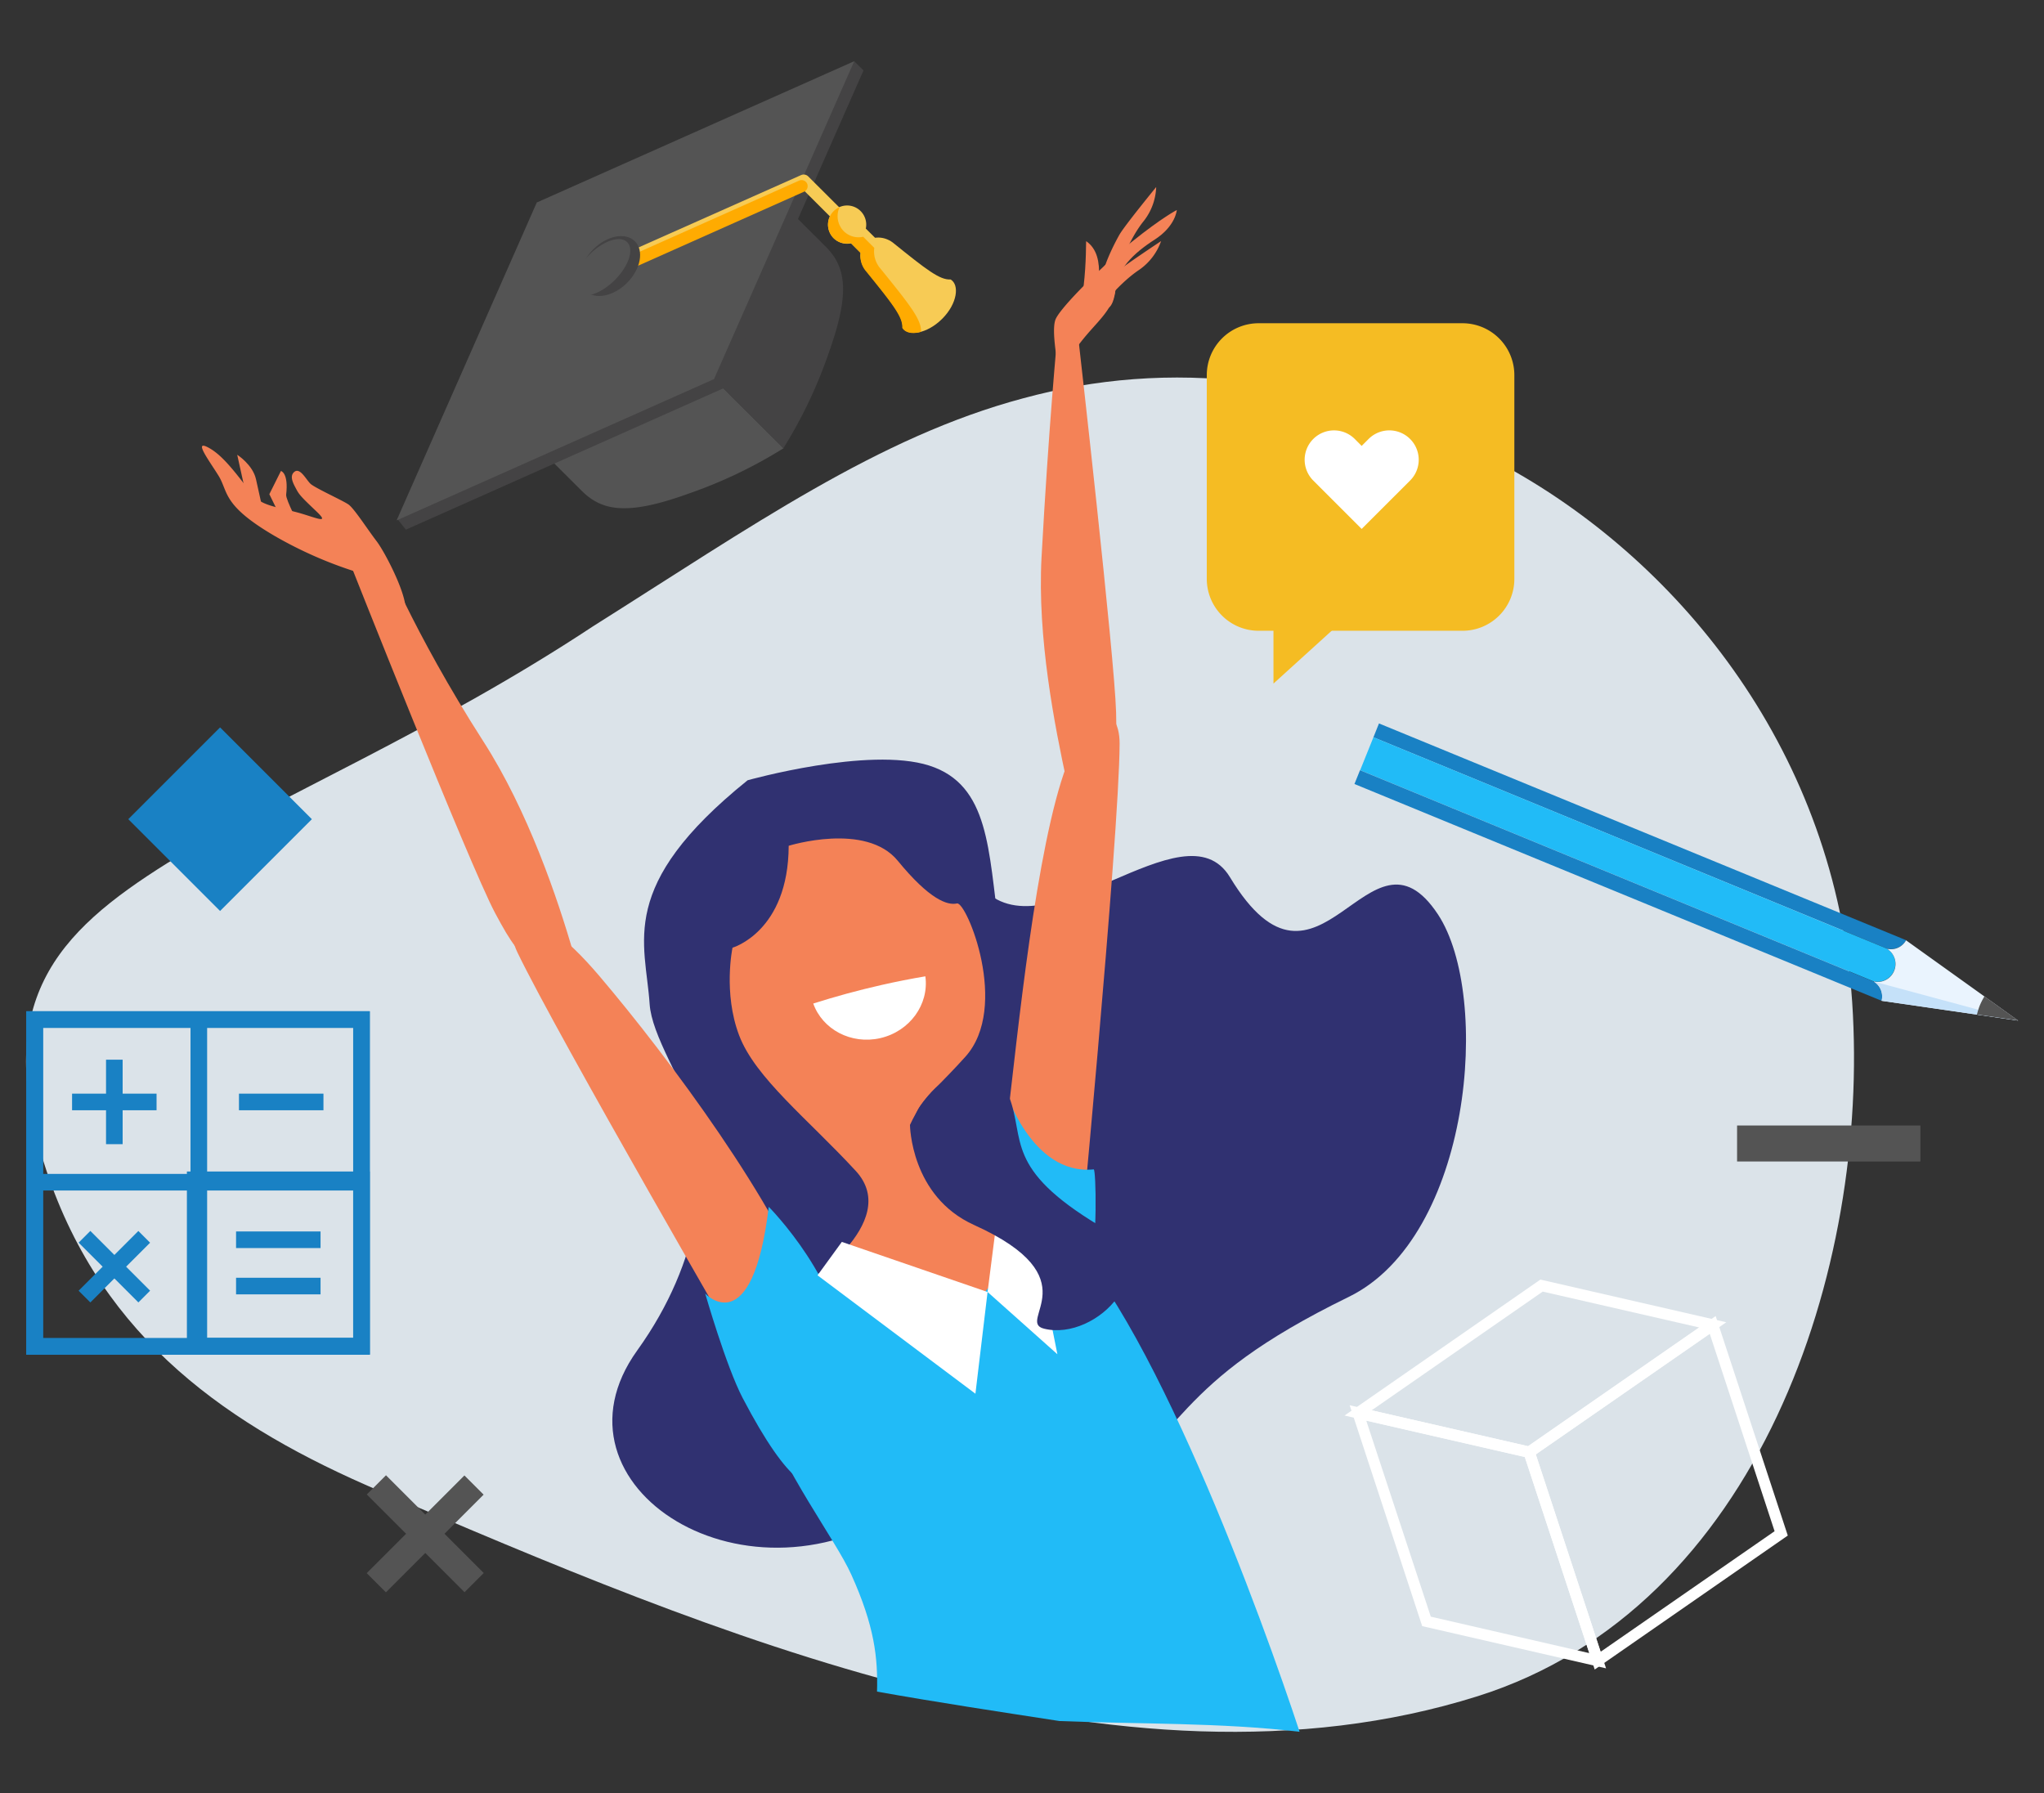 <?xml version="1.0" encoding="UTF-8"?> <svg xmlns="http://www.w3.org/2000/svg" id="Layer_1" data-name="Layer 1" viewBox="0 0 570 500"><rect x="0" y="0" width="570" height="500" fill="#333333" stroke="none"/><defs><style>.cls-1{fill:#dbe3e9;}.cls-2{fill:#1981c4;}.cls-3{fill:#303171;}.cls-4{fill:#f48257;}.cls-5{fill:#21bbf7;}.cls-6{fill:#fff;}.cls-7{fill:#f5bc23;}.cls-8{isolation:isolate;}.cls-9{fill:#545454;}.cls-10{fill:#444344;}.cls-11{fill:#f7cb55;}.cls-12{fill:#ffab01;}.cls-13{fill:#eaf4fe;}.cls-14{fill:#c5e1f9;}</style></defs><path class="cls-1" d="M105.75,415.73C196.26,454.42,312,504.54,412.11,473,490.42,448.27,521.48,354,516.51,279.47c-4.6-69.13-47.4-122.07-95.91-149-50.51-27-95.46-30.23-135.27-19.4-40.38,10.79-75.62,35.65-120,63.61-43.37,28.67-87.34,47.31-118.66,66-31,19.41-49.32,38.85-33.74,85.69C28.64,373.7,64.29,398,105.75,415.73Z"></path><rect class="cls-2" x="43.27" y="210.35" width="36.2" height="36.2" transform="translate(-143.56 110.3) rotate(-45)"></rect><path class="cls-3" d="M184.26,276.49s29.93,49.32-6.56,100.1c-27.15,37.77,31,75.06,76.32,42.62,24.38-17.45,32.59,11.24,47.67,1,29.89-20.35,24.13-34,74.46-58.57C410.31,344.94,416,277.81,401,255c-19.24-29.11-33.09,30.79-58-10.37-12.79-21.17-51.8,22.83-69.49,2.57S185.91,244.06,184.26,276.49Z"></path><path class="cls-3" d="M208.48,217.59s33.77-9.49,50.65-4.1,16.47,23.9,19.48,45.32,42.64,13.37,58.24,37.47,3.52,67.94-17.75,93.5c-40.64,48.87-109.1,18.43-108.35.48,2.59-61.75-28.45-93.05-29.59-110.29S171.87,247.08,208.48,217.59Z"></path><path class="cls-4" d="M219.94,235.86s21.5-6.71,30.41,4.17,13.89,12.51,16.52,11.91,14.84,28.88,2.32,42.77-16.22,13.81-13.63,25.2,13.72,19.92,16.94,21.95,54.55,13.23,5.37,47.76c-14.5,10.18-39.19,47.85-43,41.94-62.73-97.9-11.66-72.5-11.66-72.5S252,341,238.63,326.51s-28-25.91-32.51-37.78-1.85-24.45-1.85-24.45S219.84,259.83,219.94,235.86Z"></path><path class="cls-4" d="M208.52,380.41s-52.87-91.29-64.2-114.76c-5.08-10.55,3.13-16.65,22.81,6.51s49.78,63.82,59.42,90.92S220.92,394.85,208.52,380.41Z"></path><path class="cls-4" d="M300.14,358.93s12-125.53,12.08-151.58c0-11.72-10-13.69-17.77,15.71s-12.16,80.66-14.7,98.74C275.75,350.28,295.18,377.31,300.14,358.93Z"></path><path class="cls-4" d="M307.22,224.35s-8.45-.48-9.69-6.16c-3.42-15.8-8.29-40.38-7.08-62.8,2-36.59,4.39-61.54,4.39-61.54l5.93,1s10.06,88.42,10.47,103.79c.17,6.27.08,9.72-.68,13.09C309.47,216.66,312.31,211.25,307.22,224.35Z"></path><path class="cls-5" d="M244.57,471.73c16.78,3,33.8,5.57,50.84,8.2,22.28.91,44.84.39,67,3-10-30.39-42-119.06-68.83-141.67-16-13.46-24.27-15-24.27-15s26.51,15.27,11.31,28.12c-9.48,8-9.8,12.86-10.32,12.23-18-21.56-46.45-10.11-46.45-10.11s9.68,3.73,6.53,23.57c-3,18.55-19.14,10.3-19.14,10.3,7.4,20.43,21.72,38.86,26.17,48.76C243.87,453.43,244.83,462.29,244.57,471.73Z"></path><path class="cls-4" d="M305.39,87.86s1.69-8.13,4.73-11c2.13-2,13.67-9.63,13.67-9.63a16.31,16.31,0,0,1-6.09,8C310.93,79.77,305.39,87.86,305.39,87.86Z"></path><path class="cls-4" d="M311.12,80.33c.55-5.19,4.73-9.57,10.89-13.52,5.85-3.76,6.16-8.24,6.16-8.24s-4,2-12.48,8.81c-2.38,1.9-4.71,4-6.92,6C301.49,80.15,309.72,93.7,311.12,80.33Z"></path><path class="cls-4" d="M296.25,90.65c2.41-2.75,5.66-8.46,5.92-10.74.81-6.88.65-12.71.72-12.66,6.34,4.36,2.24,15.38,3.08,20S290,97.79,296.25,90.65Z"></path><path class="cls-4" d="M297.72,101c5.39-10,12.58-12.79,13.4-20.63a19.9,19.9,0,0,1,.56-2.52c.53-2.25.73-4.87,1.06-5.77s1.8-3.79.79-2.92c-9,7.74-18.24,17.27-19.21,20-1.14,3.16.45,11.43,1.8,20.23C297.14,116,293.92,108,297.72,101Z"></path><path class="cls-4" d="M310,80.29s-2.8-.33-2.67-2.53c.22-3.61,3.58-10.11,4.87-12.36,1.45-2.52,10.22-13.24,10.22-13.24a16.24,16.24,0,0,1-3.46,9.46C313.79,67.94,310,80.29,310,80.29Z"></path><path class="cls-6" d="M245.77,274.69c4.13-.94,8.22-1.74,12.28-2.43,1.08,7.8-4.33,15.36-12.61,17.25-8.1,1.83-16.08-2.44-18.65-9.66C232.9,277.91,239.23,276.17,245.77,274.69Z"></path><path class="cls-5" d="M214.38,336.54s21.23,21.34,21.21,43.31-2.53,59.61-28.49,10c-4.63-8.86-10.44-29.12-10.44-29.12S209.78,374.73,214.38,336.54Z"></path><path class="cls-5" d="M280.18,303.64s7.33,24.22,24.82,22.46c.64-.07,1.12,20.66-1.14,28.31s-25.23-15.16-26.09-24.36S280.18,303.64,280.18,303.64Z"></path><polygon class="cls-6" points="275.4 360.29 294.87 377.65 288.1 343.78 277.94 340.4 275.4 360.29"></polygon><path class="cls-3" d="M253.76,313.7s.15,19.91,17.87,27.9c32.86,14.84,11.58,26.94,19.51,28.92,14.66,3.67,34.67-17.17,15.44-28.72-26.62-16-20.63-24.08-25.17-35.95S261.78,296.23,253.76,313.7Z"></path><path class="cls-4" d="M158.29,272.4s4.32,2.75,1.69-6.35c-4.45-15.48-12.77-40-25.23-59.36-19.79-30.85-28.62-53.44-28.62-53.44l-8.72,3.29S130.83,241,138.06,254.6c4.68,8.76,6.41,11,12,15.58C153.16,272.67,156.79,276.31,158.29,272.4Z"></path><path class="cls-4" d="M68.65,138.13l-2.5-11.31s4.35,2.77,5.24,6.84l1.73,7.8Z"></path><path class="cls-4" d="M78.5,144.74l-3.39-6.93,3.23-6.47s2.17.46,1.46,6.62c-.15,1.39,3.83,8.89,3.83,8.89Z"></path><path class="cls-4" d="M106.44,161.47a114.62,114.62,0,0,1-29.67-11.91c-15-8.72-13-12.36-15.86-16.95s-7.49-10.67-2.1-7.39,10.67,12.48,13.41,14.32,7.52,2.38,12,3.73,7.61,2.77,4.07-.61-4.73-4.49-5.53-6-2.25-3.83-.66-5.09,3.29,2.2,4.47,3.33,9,4.67,10.59,5.77,5.24,6.83,7.86,10.25,10.19,18.19,7.51,20.65C112.54,171.54,110.94,162.81,106.44,161.47Z"></path><polygon class="cls-6" points="234.76 346.32 275.4 360.29 272.01 388.66 227.98 355.64 234.76 346.32"></polygon><path class="cls-2" d="M103.12,377.69h-51v-51h51Zm-46.39-4.63H98.49V331.3H56.73Z"></path><rect class="cls-2" x="65.83" y="356.32" width="23.56" height="4.63"></rect><rect class="cls-2" x="65.83" y="343.41" width="23.56" height="4.63"></rect><path class="cls-2" d="M103.12,377.79H7.33V282h95.79ZM12,373.16H98.49V286.63H12Z"></path><path class="cls-2" d="M103.12,377.79H7.33V282h95.79ZM12,373.16H98.49V286.63H12Z"></path><rect class="cls-2" x="53.13" y="284.31" width="4.63" height="90.72"></rect><rect class="cls-2" x="10.09" y="327.36" width="90.72" height="4.63"></rect><rect class="cls-2" x="20.1" y="304.98" width="23.56" height="4.63"></rect><rect class="cls-2" x="29.57" y="295.51" width="4.63" height="23.56"></rect><rect class="cls-2" x="66.64" y="304.98" width="23.56" height="4.63"></rect><rect class="cls-2" x="29.57" y="341.45" width="4.63" height="23.57" transform="translate(-240.43 126) rotate(-45)"></rect><rect class="cls-2" x="20.1" y="350.92" width="23.56" height="4.63" transform="translate(-240.43 126.01) rotate(-45)"></rect><path class="cls-7" d="M351,90.14h56.83a14.47,14.47,0,0,1,14.47,14.47v56.83a14.46,14.46,0,0,1-14.46,14.46H351a14.47,14.47,0,0,1-14.47-14.47V104.6A14.46,14.46,0,0,1,351,90.14Z"></path><polygon class="cls-7" points="355.13 190.62 355.12 168.66 379.33 168.66 355.13 190.62"></polygon><path class="cls-6" d="M393.23,122.42a8.18,8.18,0,0,0-11.58,0l-1.93,1.93-1.92-1.93A8.18,8.18,0,1,0,366.22,134l1.93,1.94h0l11.57,11.56,11.57-11.56h0l1.94-1.94A8.18,8.18,0,0,0,393.23,122.42Z"></path><g class="cls-8"><path class="cls-6" d="M426.76,406.64l-51.82-11.9,54.62-37.91,51.83,11.9ZM382.5,393.29l43.62,10,47.72-33.11-43.63-10Z"></path><path class="cls-6" d="M447.87,465.24,396.6,453.47l-20.22-61.59,51.26,11.77ZM399,450.83,443.2,461l-18-54.68-44.19-10.14Z"></path><path class="cls-6" d="M444.71,465.57,424.6,404.36,478.44,367l20.11,61.21Zm-16.43-60,18.08,55.05L494.87,427l-18.08-55.05Z"></path></g><rect class="cls-9" x="484.41" y="313.86" width="51.12" height="10.04"></rect><rect class="cls-9" x="114.78" y="408.46" width="7.57" height="38.54" transform="translate(-267.7 209.09) rotate(-45)"></rect><rect class="cls-9" x="99.31" y="423.94" width="38.53" height="7.57" transform="translate(-267.73 209.15) rotate(-45)"></rect><path class="cls-9" d="M168.82,75.49,149.66,94.72c-8.06,8.38-10,19.71-4.44,25.21l17.06,17c5.56,5.48,12.46,6.93,29.44.83A130.33,130.33,0,0,0,218.5,125Z"></path><path class="cls-10" d="M168.78,75.53,188,56.3c8.35-8.09,19.67-10.09,25.19-4.53l17.06,17c5.5,5.54,7,12.44.93,29.43A129.67,129.67,0,0,1,218.45,125Z"></path><path class="cls-10" d="M201.7,108.3l-88.51,39.4-2.41-3L238.21,17.07l2.59,2.57Z"></path><path class="cls-9" d="M199.11,105.72l-88.51,39.4,39.09-88.65,88.52-39.4Z"></path><path class="cls-11" d="M240.92,67.63a1.82,1.82,0,0,1-2.35-.17L223.71,52.64l-55.26,24.6A1.81,1.81,0,1,1,167,73.93l56.39-25.1a1.8,1.8,0,0,1,2,.37l15.74,15.69a1.8,1.8,0,0,1,0,2.56A1.18,1.18,0,0,1,240.92,67.63Z"></path><path class="cls-12" d="M224.5,53.3a1.65,1.65,0,0,1-.32.18L171.44,77a1.69,1.69,0,1,1-1.38-3.09L222.8,50.39a1.69,1.69,0,0,1,1.7,2.91Z"></path><path class="cls-10" d="M177.05,67.28c2.6,2.59,1.63,7.79-2.18,11.6s-9,4.81-11.59,2.22-1.63-7.78,2.18-11.6S174.45,64.69,177.05,67.28Z"></path><path class="cls-9" d="M174.9,67.52c2,2,.42,6.69-3.44,10.56s-8.57,5.42-10.54,3.47-.42-6.67,3.44-10.55S172.94,65.57,174.9,67.52Z"></path><path class="cls-11" d="M240,58.87a5.33,5.33,0,1,1-7.54,0A5.32,5.32,0,0,1,240,58.87Z"></path><path class="cls-11" d="M245.72,68a2.91,2.91,0,0,1,0,4.12h0a2.9,2.9,0,0,1-4.12,0l-7.36-7.33a2.92,2.92,0,0,1,0-4.12h0a2.92,2.92,0,0,1,4.12,0Z"></path><path class="cls-11" d="M265.08,77.93c-3,.18-6.61-2.63-16.15-10.32-2.37-1.76-5.63-1.88-7.55,0l0,.06-.05,0c-1.93,1.94-1.79,5.19,0,7.55,7.72,9.53,10.55,13.08,10.38,16.12,1.45,2.53,6.71,1.85,11-2.4l.06-.06,0,0C267,84.64,267.61,79.38,265.08,77.93Z"></path><path class="cls-12" d="M245.2,74.5a7.3,7.3,0,0,1-1.39-5.37l-3.1-3.1a5.88,5.88,0,0,1-5.38-1.52,6,6,0,0,1-1.21-6.73,5.24,5.24,0,0,0-1.65,1.1,5.33,5.33,0,0,0,0,7.54,5.22,5.22,0,0,0,4.79,1.35L240,70.53a6.49,6.49,0,0,0,1.23,4.78c7.72,9.52,10.55,13.07,10.38,16.11.82,1.42,2.85,1.79,5.23,1.12C257,89.14,253.81,85.12,245.2,74.5Z"></path><path class="cls-2" d="M384.55,201.74l147,60.45a4.84,4.84,0,0,1-5.3,2.35L383,205.6Z"></path><path class="cls-5" d="M379.3,214.78,383,205.6,526.2,264.54h0l0,0h0a5,5,0,0,1-3.66,9.14l0,0h-.05Z"></path><path class="cls-2" d="M522.52,273.72a4.82,4.82,0,0,1,2.19,5.36l-147-60.45,1.55-3.85Z"></path><path class="cls-13" d="M524.71,279.09a4.86,4.86,0,0,0-2.19-5.37h.05l0,0a5,5,0,0,0,3.66-9.14h0l0,0h0a4.8,4.8,0,0,0,5.3-2.36l31.28,22.4Z"></path><path class="cls-14" d="M524.71,279.09a4.86,4.86,0,0,0-2.19-5.37h.05l0,0c2.24.58,40.25,10.88,40.25,10.88Z"></path><path class="cls-9" d="M551.3,282.92a20.13,20.13,0,0,1,.77-2.47,18.52,18.52,0,0,1,1.32-2.59l9.39,6.72Z"></path></svg> 